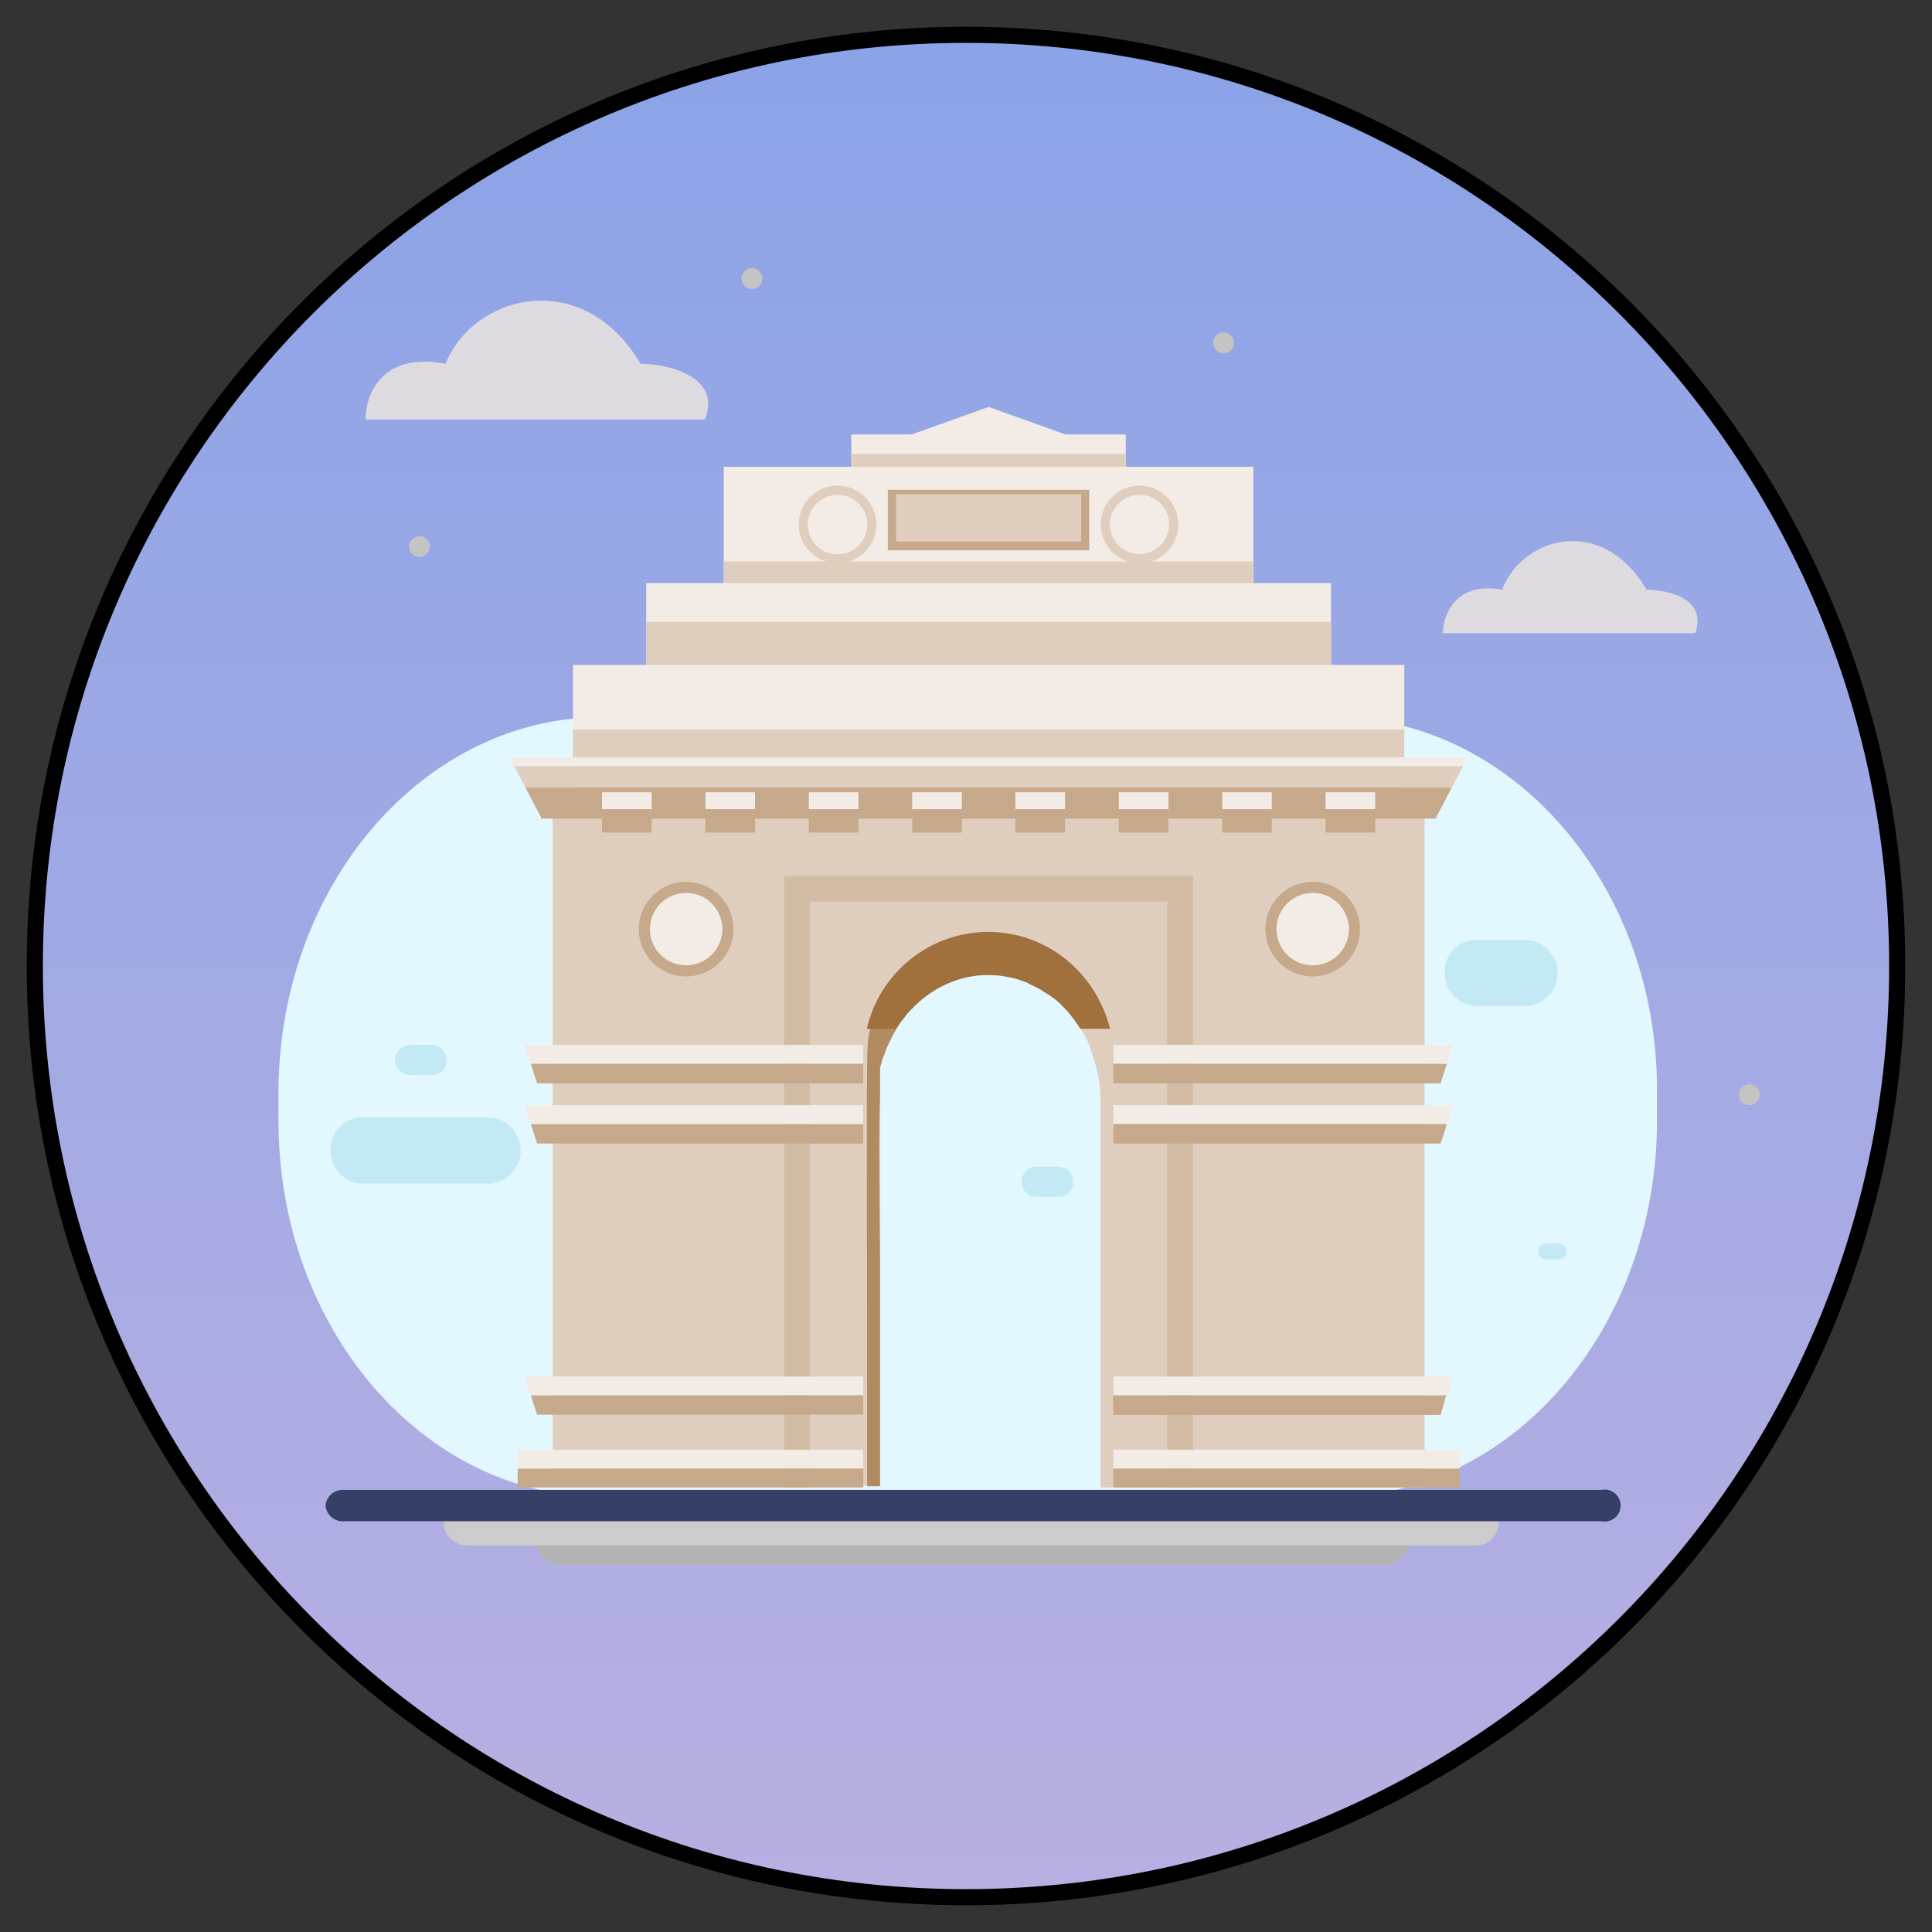 <svg width="60" height="60" viewBox="0 0 60 60" fill="none" xmlns="http://www.w3.org/2000/svg">
<rect x="0" y="0" width="60" height="60" fill="#333333" stroke="none"/>
<path d="M30 58.919C45.971 58.919 58.919 45.971 58.919 30C58.919 14.028 45.971 1.081 30 1.081C14.028 1.081 1.081 14.028 1.081 30C1.081 45.971 14.028 58.919 30 58.919Z" fill="url(#paint0_linear_187_2047)" stroke="black" stroke-width="0.5"/>
<path d="M44.81 19.665H52.648C53.027 18.584 51.783 18.314 51.135 18.314C49.783 15.989 47.297 16.638 46.648 18.314C45.189 18.043 44.81 19.124 44.81 19.665Z" fill="#DDDBE0"/>
<path d="M11.352 13.027H21.892C22.433 11.676 20.703 11.297 19.892 11.297C18.108 8.27 14.703 9.135 13.838 11.297C11.838 10.919 11.352 12.27 11.352 13.027Z" fill="#DDDBE0"/>
<path d="M40.973 21.676C41.152 21.676 41.297 21.53 41.297 21.351C41.297 21.172 41.152 21.027 40.973 21.027C40.794 21.027 40.648 21.172 40.648 21.351C40.648 21.53 40.794 21.676 40.973 21.676Z" fill="#C4C4C4"/>
<path d="M54.324 34.324C54.503 34.324 54.649 34.179 54.649 34C54.649 33.821 54.503 33.676 54.324 33.676C54.145 33.676 54 33.821 54 34C54 34.179 54.145 34.324 54.324 34.324Z" fill="#C4C4C4"/>
<path d="M38 10.973C38.179 10.973 38.324 10.828 38.324 10.649C38.324 10.47 38.179 10.324 38 10.324C37.821 10.324 37.676 10.47 37.676 10.649C37.676 10.828 37.821 10.973 38 10.973Z" fill="#C4C4C4"/>
<path d="M23.351 8.973C23.53 8.973 23.675 8.828 23.675 8.649C23.675 8.47 23.53 8.324 23.351 8.324C23.172 8.324 23.027 8.47 23.027 8.649C23.027 8.828 23.172 8.973 23.351 8.973Z" fill="#C4C4C4"/>
<path d="M13.027 17.297C13.206 17.297 13.351 17.152 13.351 16.973C13.351 16.794 13.206 16.649 13.027 16.649C12.848 16.649 12.703 16.794 12.703 16.973C12.703 17.152 12.848 17.297 13.027 17.297Z" fill="#C4C4C4"/>
<path d="M41.405 22.27H18.703C13.135 22.27 8.648 27.514 8.648 33.946V34.811C8.648 41.243 13.135 46.486 18.703 46.486H41.405C46.973 46.486 51.459 41.243 51.459 34.811V33.946C51.513 27.514 46.973 22.27 41.405 22.27Z" fill="#E2F8FE"/>
<path d="M15.243 34.703H11.189C11.061 34.71 10.936 34.742 10.821 34.797C10.705 34.852 10.602 34.93 10.516 35.026C10.431 35.121 10.365 35.232 10.323 35.353C10.281 35.474 10.263 35.602 10.27 35.73C10.265 35.985 10.357 36.233 10.527 36.424C10.698 36.615 10.934 36.734 11.189 36.757H15.243C15.497 36.731 15.733 36.611 15.904 36.422C16.075 36.232 16.17 35.985 16.17 35.73C16.17 35.474 16.075 35.228 15.904 35.038C15.733 34.848 15.497 34.729 15.243 34.703Z" fill="#C3EAF4"/>
<path d="M36 23.081H34.487C34.355 23.082 34.224 23.11 34.103 23.163C33.982 23.216 33.873 23.292 33.782 23.388C33.691 23.484 33.621 23.597 33.575 23.721C33.529 23.845 33.508 23.976 33.514 24.108C33.511 24.372 33.611 24.627 33.792 24.819C33.974 25.01 34.223 25.124 34.487 25.135H36C36.132 25.134 36.263 25.106 36.383 25.053C36.505 25 36.614 24.924 36.705 24.828C36.795 24.732 36.866 24.619 36.912 24.495C36.958 24.372 36.979 24.24 36.973 24.108C36.976 23.844 36.876 23.589 36.695 23.398C36.513 23.206 36.264 23.092 36 23.081Z" fill="#BFEDFA"/>
<path d="M47.351 29.189H45.838C45.706 29.191 45.575 29.218 45.454 29.271C45.333 29.324 45.224 29.401 45.133 29.496C45.043 29.592 44.972 29.705 44.926 29.829C44.88 29.953 44.859 30.084 44.865 30.216C44.862 30.48 44.962 30.735 45.143 30.927C45.325 31.119 45.574 31.232 45.838 31.243H47.351C47.624 31.243 47.885 31.135 48.077 30.942C48.27 30.75 48.378 30.489 48.378 30.216C48.378 29.944 48.27 29.683 48.077 29.49C47.885 29.297 47.624 29.189 47.351 29.189Z" fill="#C3EAF4"/>
<path d="M48.027 39.119H48.405C48.438 39.119 48.471 39.112 48.501 39.099C48.531 39.087 48.559 39.068 48.581 39.044C48.604 39.02 48.622 38.992 48.633 38.961C48.645 38.931 48.65 38.898 48.649 38.865C48.649 38.799 48.623 38.736 48.578 38.689C48.533 38.642 48.471 38.614 48.405 38.611H48.027C47.96 38.611 47.895 38.638 47.847 38.685C47.8 38.733 47.773 38.797 47.773 38.865C47.773 38.932 47.8 38.997 47.847 39.044C47.895 39.092 47.96 39.119 48.027 39.119Z" fill="#C3EAF4"/>
<path d="M12.735 33.389H13.427C13.487 33.388 13.546 33.374 13.601 33.35C13.656 33.326 13.706 33.29 13.747 33.247C13.788 33.203 13.82 33.151 13.841 33.095C13.862 33.039 13.872 32.979 13.87 32.919C13.872 32.798 13.826 32.682 13.743 32.594C13.661 32.506 13.547 32.454 13.427 32.449H12.735C12.61 32.449 12.491 32.498 12.402 32.586C12.314 32.675 12.265 32.794 12.265 32.919C12.265 33.044 12.314 33.163 12.402 33.251C12.491 33.34 12.61 33.389 12.735 33.389Z" fill="#C3EAF4"/>
<path d="M32.194 37.173H32.886C32.946 37.172 33.006 37.158 33.06 37.134C33.115 37.109 33.165 37.074 33.206 37.031C33.247 36.987 33.28 36.935 33.301 36.879C33.322 36.823 33.332 36.763 33.33 36.703C33.331 36.582 33.286 36.466 33.203 36.378C33.12 36.29 33.007 36.238 32.886 36.232H32.194C32.07 36.232 31.95 36.282 31.862 36.37C31.774 36.458 31.724 36.578 31.724 36.703C31.724 36.827 31.774 36.947 31.862 37.035C31.95 37.123 32.07 37.173 32.194 37.173Z" fill="#C3EAF4"/>
<path d="M31.892 19.459H29.351C29.209 19.473 29.071 19.515 28.945 19.582C28.819 19.649 28.707 19.741 28.617 19.851C28.526 19.962 28.459 20.089 28.418 20.226C28.377 20.363 28.363 20.507 28.378 20.649C28.353 20.941 28.439 21.231 28.62 21.462C28.8 21.693 29.062 21.846 29.351 21.892H31.892C32.186 21.855 32.453 21.704 32.635 21.471C32.818 21.238 32.9 20.942 32.865 20.649C32.88 20.507 32.867 20.363 32.826 20.226C32.785 20.089 32.717 19.962 32.627 19.851C32.536 19.741 32.425 19.649 32.298 19.582C32.172 19.515 32.034 19.473 31.892 19.459Z" fill="#BFEDFA"/>
<path d="M35.352 19.459H34.487C34.344 19.473 34.206 19.515 34.08 19.582C33.954 19.649 33.843 19.741 33.752 19.851C33.662 19.962 33.594 20.089 33.553 20.226C33.512 20.363 33.499 20.507 33.514 20.649C33.488 20.941 33.575 21.231 33.755 21.462C33.936 21.693 34.197 21.846 34.487 21.892H35.352C35.645 21.855 35.912 21.704 36.095 21.471C36.277 21.238 36.36 20.942 36.325 20.649C36.34 20.507 36.326 20.363 36.285 20.226C36.244 20.089 36.177 19.962 36.086 19.851C35.996 19.741 35.884 19.649 35.758 19.582C35.632 19.515 35.494 19.473 35.352 19.459Z" fill="#C3EAF4"/>
<path fill-rule="evenodd" clip-rule="evenodd" d="M16.648 47.892C16.652 47.796 16.674 47.702 16.714 47.615C16.754 47.527 16.811 47.449 16.881 47.384C16.951 47.318 17.034 47.268 17.124 47.234C17.214 47.201 17.309 47.186 17.405 47.189H43.027C43.213 47.189 43.392 47.263 43.524 47.395C43.656 47.527 43.73 47.706 43.73 47.892C43.73 48.078 43.656 48.257 43.524 48.389C43.392 48.52 43.213 48.595 43.027 48.595H17.405C17.214 48.593 17.031 48.52 16.891 48.389C16.751 48.26 16.665 48.082 16.648 47.892Z" fill="#B3B3B3"/>
<path fill-rule="evenodd" clip-rule="evenodd" d="M13.784 47.297C13.787 47.202 13.809 47.107 13.85 47.02C13.889 46.933 13.946 46.854 14.016 46.789C14.087 46.724 14.169 46.673 14.259 46.64C14.349 46.606 14.445 46.591 14.54 46.595H45.838C45.93 46.595 46.021 46.613 46.107 46.648C46.192 46.683 46.269 46.735 46.335 46.8C46.4 46.866 46.452 46.943 46.487 47.028C46.522 47.114 46.54 47.205 46.54 47.297C46.54 47.39 46.522 47.481 46.487 47.566C46.452 47.651 46.4 47.729 46.335 47.794C46.269 47.859 46.192 47.911 46.107 47.947C46.021 47.982 45.93 48 45.838 48H14.54C14.445 48.004 14.349 47.988 14.259 47.955C14.169 47.922 14.087 47.871 14.016 47.806C13.946 47.74 13.889 47.662 13.85 47.575C13.809 47.487 13.787 47.393 13.784 47.297Z" fill="#CCCCCC"/>
<path fill-rule="evenodd" clip-rule="evenodd" d="M10.108 46.757C10.115 46.686 10.135 46.617 10.169 46.553C10.203 46.49 10.248 46.435 10.304 46.389C10.359 46.344 10.423 46.31 10.491 46.29C10.56 46.27 10.632 46.263 10.703 46.27H49.73C49.802 46.255 49.877 46.256 49.949 46.273C50.021 46.291 50.088 46.324 50.146 46.37C50.203 46.417 50.25 46.476 50.282 46.543C50.313 46.61 50.33 46.683 50.33 46.757C50.33 46.831 50.313 46.904 50.282 46.971C50.25 47.038 50.203 47.096 50.146 47.143C50.088 47.19 50.021 47.223 49.949 47.24C49.877 47.258 49.802 47.259 49.73 47.243H10.703C10.632 47.251 10.56 47.244 10.491 47.224C10.423 47.203 10.359 47.169 10.304 47.124C10.248 47.079 10.203 47.023 10.169 46.96C10.135 46.897 10.115 46.828 10.108 46.757Z" fill="#364066"/>
<path d="M34.962 13.492H26.438V15.697H34.962V13.492Z" fill="#F3ECE6"/>
<path d="M34.962 14.097H26.438V15.703H34.962V14.097Z" fill="#DFCEBD"/>
<path d="M28.076 13.578L30.703 12.638L33.33 13.578H28.076Z" fill="#F3ECE6"/>
<path d="M38.924 14.497H22.476V25.735H38.924V14.497Z" fill="#F3ECE6"/>
<path d="M38.924 17.438H22.476V25.73H38.924V17.438Z" fill="#DFCEBD"/>
<path d="M41.335 18.108H20.07V25.73H41.335V18.108Z" fill="#F3ECE6"/>
<path d="M41.335 19.314H20.07V25.735H41.335V19.314Z" fill="#DFCEBD"/>
<path d="M43.611 20.649H17.795V25.735H43.611V20.649Z" fill="#F3ECE6"/>
<path d="M43.611 22.654H17.795V25.73H43.611V22.654Z" fill="#DFCEBD"/>
<path d="M44.243 25.33V46.195H34.178C34.178 44.643 34.178 43.286 34.178 42.097C34.178 37.384 34.178 35.276 34.178 34.238C34.178 34.195 34.178 34.157 34.178 34.119C34.171 33.804 34.129 33.49 34.054 33.184C34.054 33.135 34.027 33.097 34.016 33.049C33.97 32.864 33.91 32.684 33.838 32.508V32.459L33.8 32.384C33.783 32.343 33.764 32.303 33.74 32.265C33.732 32.242 33.721 32.221 33.708 32.2L33.578 31.968C33.548 31.951 33.525 31.924 33.514 31.892L33.449 31.795L33.367 31.681L33.281 31.568L33.238 31.508C33.16 31.401 33.069 31.303 32.968 31.216L32.794 31.054C32.68 30.965 32.559 30.883 32.432 30.811C32.391 30.779 32.348 30.75 32.303 30.724L32.249 30.697L32.124 30.632L32.032 30.589L31.892 30.514L31.697 30.443C31.634 30.419 31.569 30.399 31.503 30.384C31.437 30.365 31.37 30.35 31.303 30.341L31.178 30.314C30.749 30.221 30.303 30.245 29.886 30.384L29.724 30.432C29.24 30.599 28.797 30.868 28.427 31.222L28.265 31.384H28.232L28.173 31.459L28.086 31.573C27.992 31.681 27.909 31.799 27.838 31.924C27.765 32.047 27.698 32.173 27.638 32.303C27.605 32.358 27.578 32.416 27.557 32.476C27.532 32.527 27.511 32.579 27.492 32.632L27.422 32.816C27.399 32.879 27.383 32.944 27.373 33.011C27.357 33.053 27.345 33.096 27.335 33.141C27.332 33.171 27.332 33.202 27.335 33.232V33.324V33.378C27.335 33.378 27.335 33.378 27.335 33.422C27.335 33.465 27.335 33.47 27.335 33.492V33.67C27.332 33.69 27.332 33.71 27.335 33.73C27.332 33.766 27.332 33.802 27.335 33.838C27.335 33.881 27.335 33.93 27.335 33.978C27.335 34.427 27.335 35.059 27.335 36.087C27.335 36.876 27.335 37.886 27.335 39.2C27.335 40.924 27.335 43.178 27.335 46.13H17.162V25.33H44.243Z" fill="#DFCEBD"/>
<path d="M27.843 31.951C27.768 32.074 27.699 32.2 27.638 32.33L27.557 32.503C27.533 32.554 27.511 32.606 27.492 32.66C27.492 32.73 27.438 32.789 27.422 32.843C27.397 32.906 27.379 32.971 27.368 33.038C27.352 33.08 27.339 33.123 27.33 33.168C27.33 33.168 27.33 33.227 27.33 33.26V33.351V33.405C27.33 33.405 27.33 33.405 27.33 33.449C27.33 33.492 27.33 33.497 27.33 33.519V33.697C27.327 33.717 27.327 33.737 27.33 33.757C27.327 33.793 27.327 33.829 27.33 33.865C27.33 33.908 27.33 33.957 27.33 34.005C27.292 34.795 27.297 36.216 27.33 39.227C27.33 40.951 27.33 43.205 27.33 46.157H26.93C26.93 32.011 26.876 32.557 27.033 31.913L27.843 31.951Z" fill="#B18A60"/>
<path d="M34.476 31.951H33.557C33.537 31.936 33.522 31.915 33.514 31.892C33.495 31.858 33.473 31.825 33.449 31.795L33.368 31.681C33.342 31.641 33.313 31.603 33.281 31.568L33.238 31.508C33.153 31.406 33.063 31.308 32.968 31.216C32.914 31.158 32.856 31.104 32.795 31.054C32.68 30.965 32.559 30.883 32.432 30.811C32.391 30.779 32.348 30.75 32.303 30.724L32.249 30.697L32.124 30.632L32.032 30.589L31.892 30.514L31.697 30.443L31.503 30.384L31.303 30.341C30.834 30.247 30.349 30.262 29.887 30.384L29.724 30.432C29.237 30.592 28.793 30.862 28.427 31.222L28.265 31.384L28.173 31.486L28.087 31.6C27.994 31.71 27.911 31.828 27.838 31.951H26.919C27.115 31.095 27.596 30.331 28.284 29.784C28.971 29.236 29.824 28.939 30.703 28.941C31.717 28.944 32.688 29.348 33.405 30.065C33.722 30.379 33.983 30.745 34.178 31.146C34.305 31.403 34.405 31.673 34.476 31.951Z" fill="#A0703D"/>
<path d="M37.054 27.2V46.195H36.249V28H25.152V46.195H24.352V27.2H37.054Z" fill="#D2BCA4"/>
<path d="M45.578 23.519L45.438 23.795H15.968L15.827 23.519H45.578Z" fill="#F3ECE6"/>
<path d="M45.438 23.795L45.087 24.459H16.319L15.968 23.795H45.438Z" fill="#DFCEBD"/>
<path d="M45.086 24.459L44.584 25.422H16.822L16.319 24.459H45.086Z" fill="#C6A98B"/>
<path d="M26.805 34.324V34.913H16.487L16.292 34.324H26.805Z" fill="#F3ECE6"/>
<path d="M26.806 34.913V35.514H16.681L16.487 34.913H26.806Z" fill="#C6A98B"/>
<path d="M26.805 42.751V43.335H16.487L16.292 42.751H26.805Z" fill="#F3ECE6"/>
<path d="M26.806 43.335V43.935H16.681L16.487 43.335H26.806Z" fill="#C6A98B"/>
<path d="M26.805 45.022V45.611H16.081L16.076 45.589V45.022H26.805Z" fill="#F3ECE6"/>
<path d="M26.811 45.611H16.076V46.195H26.811V45.611Z" fill="#C6A98B"/>
<path d="M26.805 32.449V33.038H16.487L16.292 32.449H26.805Z" fill="#F3ECE6"/>
<path d="M26.806 33.038V33.643H16.681L16.487 33.038H26.806Z" fill="#C6A98B"/>
<path d="M34.579 34.324V34.908H44.935L45.13 34.324H34.579Z" fill="#F3ECE6"/>
<path d="M34.579 34.908V35.514H44.741L44.935 34.908H34.579Z" fill="#C6A98B"/>
<path d="M34.579 42.751V43.335H44.935L45.13 42.751H34.579Z" fill="#F3ECE6"/>
<path d="M34.557 43.335L34.578 43.941H44.74L44.913 43.335H34.557Z" fill="#C6A98B"/>
<path d="M45.335 45.022H34.579V45.611H45.335V45.022Z" fill="#F3ECE6"/>
<path d="M45.335 45.611H34.579V46.195H45.335V45.611Z" fill="#C6A98B"/>
<path d="M34.579 32.449V33.038H44.935L45.13 32.449H34.579Z" fill="#F3ECE6"/>
<path d="M34.579 33.038V33.643H44.741L44.935 33.038H34.579Z" fill="#C6A98B"/>
<path d="M22.778 28.86C22.777 29.15 22.69 29.434 22.528 29.675C22.366 29.916 22.136 30.104 21.867 30.214C21.598 30.324 21.303 30.353 21.018 30.295C20.733 30.238 20.472 30.098 20.267 29.892C20.061 29.686 19.922 29.424 19.866 29.139C19.809 28.854 19.839 28.558 19.95 28.29C20.062 28.022 20.25 27.793 20.492 27.631C20.733 27.47 21.018 27.384 21.308 27.384C21.502 27.384 21.693 27.422 21.872 27.496C22.051 27.57 22.213 27.679 22.35 27.816C22.486 27.953 22.595 28.116 22.668 28.295C22.742 28.474 22.779 28.666 22.778 28.86Z" fill="#C6A98B"/>
<path d="M22.433 28.86C22.432 29.082 22.365 29.298 22.241 29.483C22.116 29.667 21.941 29.81 21.735 29.894C21.529 29.979 21.303 30 21.086 29.956C20.868 29.912 20.668 29.805 20.512 29.647C20.355 29.49 20.248 29.289 20.205 29.071C20.162 28.854 20.185 28.628 20.27 28.423C20.355 28.217 20.5 28.042 20.684 27.919C20.869 27.796 21.086 27.73 21.308 27.73C21.456 27.73 21.603 27.759 21.74 27.816C21.877 27.873 22.001 27.956 22.105 28.061C22.21 28.166 22.293 28.291 22.349 28.427C22.405 28.565 22.433 28.711 22.433 28.86Z" fill="#F3ECE6"/>
<path d="M42.238 28.86C42.237 29.15 42.15 29.434 41.987 29.675C41.825 29.916 41.595 30.104 41.327 30.214C41.058 30.324 40.762 30.353 40.477 30.295C40.193 30.238 39.931 30.098 39.726 29.892C39.521 29.686 39.382 29.424 39.325 29.139C39.269 28.854 39.298 28.558 39.41 28.29C39.521 28.022 39.71 27.793 39.951 27.631C40.193 27.47 40.477 27.384 40.768 27.384C40.961 27.384 41.153 27.422 41.331 27.496C41.51 27.57 41.673 27.679 41.809 27.816C41.946 27.953 42.054 28.116 42.127 28.295C42.201 28.474 42.239 28.666 42.238 28.86Z" fill="#C6A98B"/>
<path d="M41.892 28.86C41.891 29.082 41.824 29.298 41.7 29.483C41.576 29.667 41.4 29.81 41.194 29.894C40.989 29.979 40.763 30 40.545 29.956C40.328 29.912 40.128 29.805 39.971 29.647C39.814 29.49 39.708 29.289 39.665 29.071C39.622 28.854 39.644 28.628 39.73 28.423C39.815 28.217 39.959 28.042 40.144 27.919C40.329 27.796 40.546 27.73 40.768 27.73C40.916 27.73 41.063 27.759 41.199 27.816C41.336 27.873 41.46 27.956 41.565 28.061C41.669 28.166 41.752 28.291 41.808 28.427C41.864 28.565 41.893 28.711 41.892 28.86Z" fill="#F3ECE6"/>
<path d="M20.238 25.13H18.697V25.854H20.238V25.13Z" fill="#C6A98B"/>
<path d="M20.238 24.605H18.697V25.13H20.238V24.605Z" fill="#F3ECE6"/>
<path d="M23.449 25.13H21.908V25.854H23.449V25.13Z" fill="#C6A98B"/>
<path d="M23.449 24.605H21.908V25.13H23.449V24.605Z" fill="#F3ECE6"/>
<path d="M26.66 25.13H25.119V25.854H26.66V25.13Z" fill="#C6A98B"/>
<path d="M26.66 24.605H25.119V25.13H26.66V24.605Z" fill="#F3ECE6"/>
<path d="M29.871 25.13H28.33V25.854H29.871V25.13Z" fill="#C6A98B"/>
<path d="M29.871 24.605H28.33V25.13H29.871V24.605Z" fill="#F3ECE6"/>
<path d="M33.076 25.13H31.535V25.854H33.076V25.13Z" fill="#C6A98B"/>
<path d="M33.076 24.605H31.535V25.13H33.076V24.605Z" fill="#F3ECE6"/>
<path d="M36.287 25.13H34.746V25.854H36.287V25.13Z" fill="#C6A98B"/>
<path d="M36.287 24.605H34.746V25.13H36.287V24.605Z" fill="#F3ECE6"/>
<path d="M39.498 25.13H37.957V25.854H39.498V25.13Z" fill="#C6A98B"/>
<path d="M39.498 24.605H37.957V25.13H39.498V24.605Z" fill="#F3ECE6"/>
<path d="M42.708 25.13H41.167V25.854H42.708V25.13Z" fill="#C6A98B"/>
<path d="M42.708 24.605H41.167V25.13H42.708V24.605Z" fill="#F3ECE6"/>
<path d="M27.216 16.287C27.216 16.525 27.146 16.758 27.013 16.956C26.881 17.154 26.693 17.309 26.472 17.4C26.252 17.491 26.01 17.515 25.776 17.469C25.542 17.422 25.327 17.307 25.159 17.139C24.99 16.97 24.875 16.756 24.829 16.522C24.782 16.288 24.806 16.046 24.897 15.825C24.989 15.605 25.143 15.417 25.341 15.284C25.54 15.152 25.773 15.081 26.011 15.081C26.331 15.081 26.637 15.208 26.863 15.434C27.09 15.66 27.216 15.967 27.216 16.287Z" fill="#DFCEBD"/>
<path d="M26.935 16.287C26.936 16.47 26.883 16.649 26.782 16.802C26.681 16.954 26.537 17.073 26.368 17.144C26.199 17.215 26.013 17.234 25.834 17.199C25.654 17.164 25.489 17.076 25.359 16.947C25.229 16.818 25.141 16.654 25.105 16.474C25.069 16.295 25.087 16.109 25.156 15.939C25.226 15.77 25.345 15.626 25.497 15.524C25.649 15.422 25.828 15.368 26.011 15.368C26.255 15.368 26.489 15.464 26.662 15.636C26.836 15.809 26.934 16.042 26.935 16.287Z" fill="#F3ECE6"/>
<path d="M36.595 16.287C36.595 16.525 36.524 16.758 36.392 16.956C36.259 17.154 36.071 17.309 35.851 17.4C35.63 17.491 35.388 17.515 35.154 17.469C34.92 17.422 34.706 17.307 34.537 17.139C34.369 16.97 34.254 16.756 34.207 16.522C34.161 16.288 34.185 16.046 34.276 15.825C34.367 15.605 34.522 15.417 34.72 15.284C34.918 15.152 35.151 15.081 35.389 15.081C35.709 15.081 36.016 15.208 36.242 15.434C36.468 15.66 36.595 15.967 36.595 16.287Z" fill="#DFCEBD"/>
<path d="M36.308 16.287C36.308 16.468 36.254 16.646 36.153 16.797C36.052 16.948 35.909 17.066 35.741 17.136C35.573 17.205 35.388 17.223 35.21 17.188C35.032 17.152 34.868 17.065 34.739 16.936C34.611 16.808 34.523 16.644 34.488 16.466C34.452 16.288 34.471 16.103 34.54 15.935C34.61 15.767 34.727 15.623 34.879 15.522C35.03 15.421 35.207 15.368 35.389 15.368C35.633 15.368 35.867 15.464 36.039 15.637C36.211 15.809 36.308 16.043 36.308 16.287Z" fill="#F3ECE6"/>
<path d="M33.827 15.211H27.573V17.092H33.827V15.211Z" fill="#C6A98B"/>
<path d="M33.578 15.351H27.827V16.822H33.578V15.351Z" fill="#DFCEBD"/>
<defs>
<linearGradient id="paint0_linear_187_2047" x1="30" y1="4.13793e-06" x2="30" y2="60" gradientUnits="userSpaceOnUse">
<stop stop-color="#8AA3E7"/>
<stop offset="1" stop-color="#B9B0E2"/>
</linearGradient>
</defs>
</svg>
